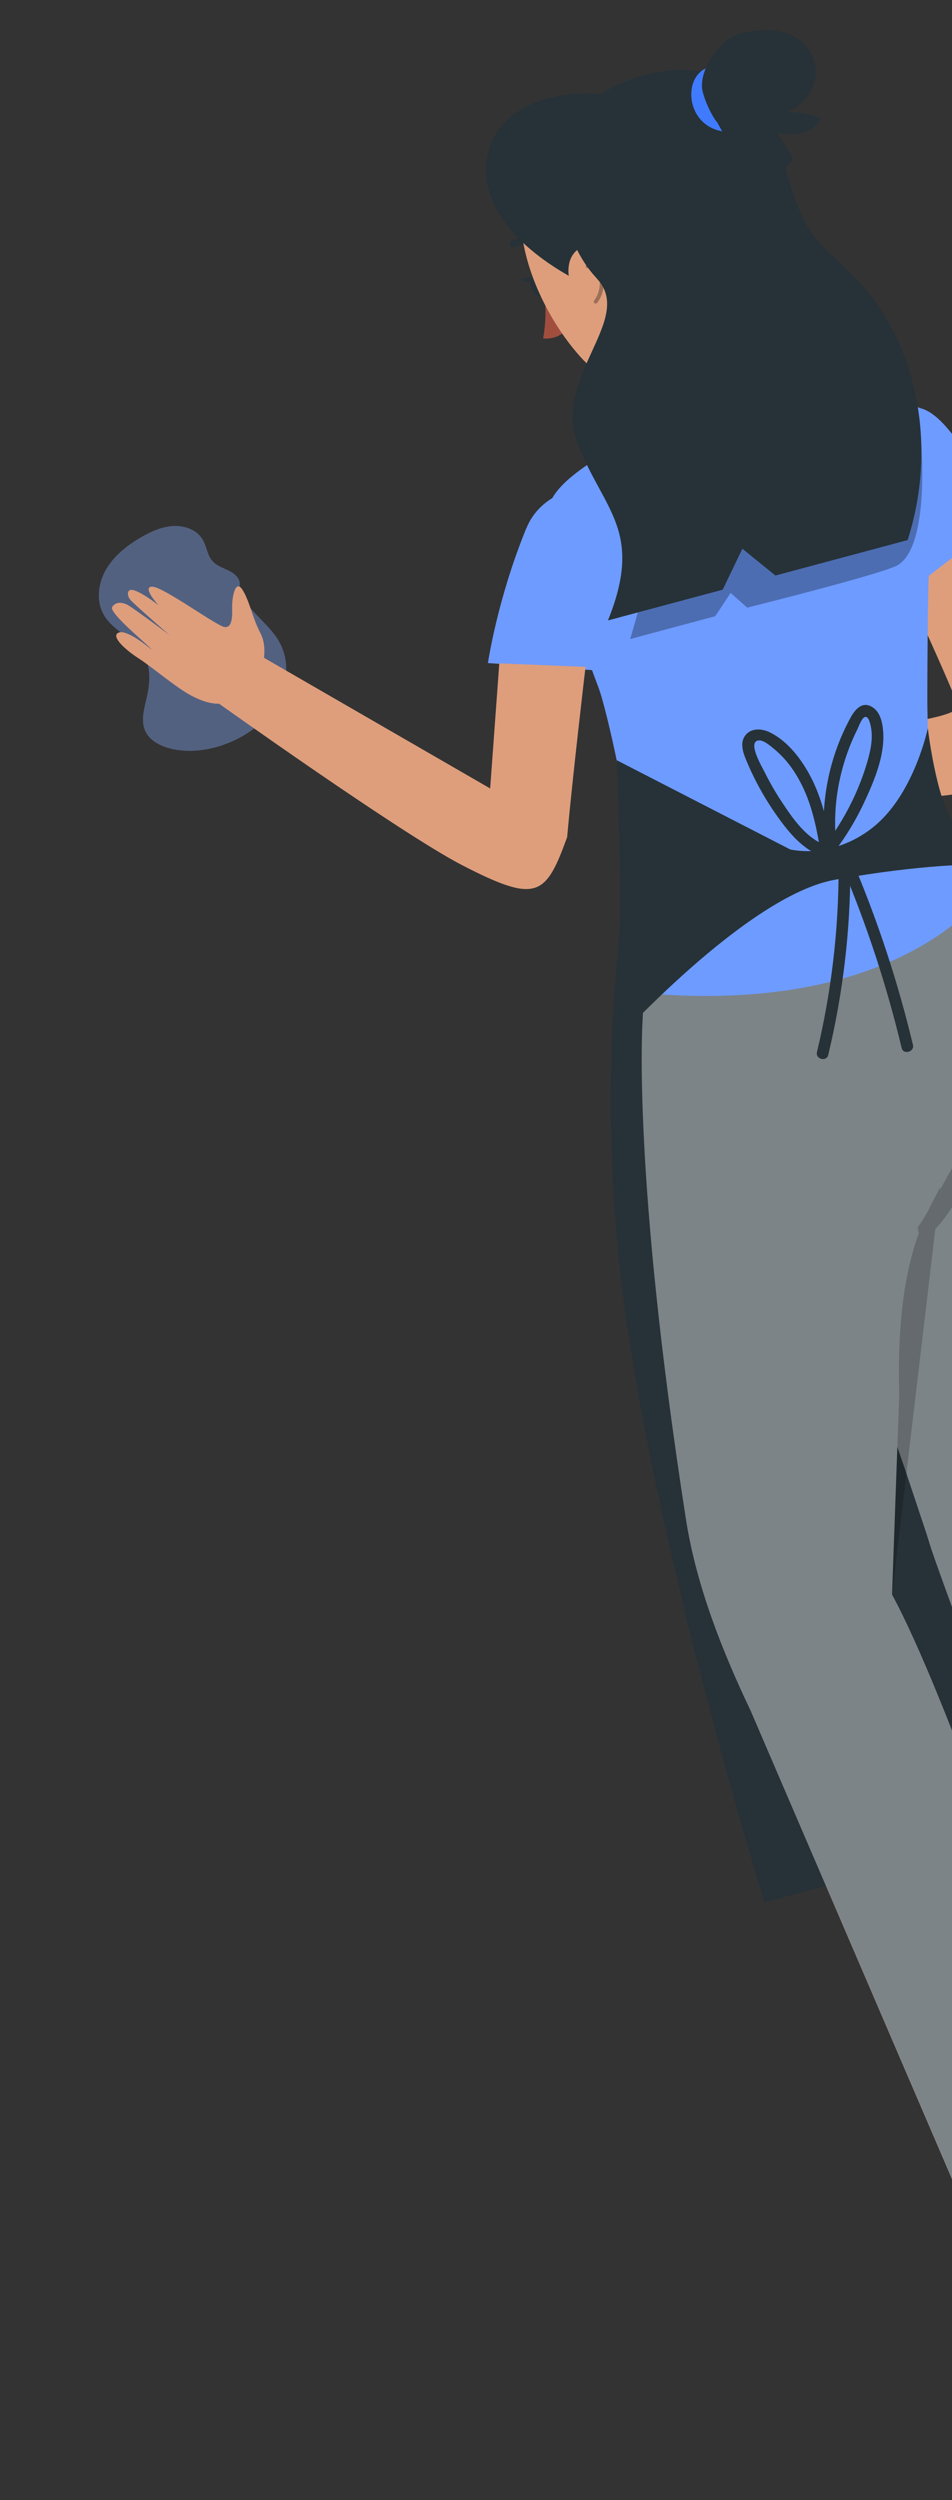 <svg width="64" height="168" viewBox="0 0 64 168" fill="none" xmlns="http://www.w3.org/2000/svg">
<rect x="0" y="0" width="64" height="168" fill="#333333" stroke="none"/>
<g id="&#208;&#180;&#208;&#181;&#208;&#178;&#209;&#131;&#209;&#136;&#208;&#186;&#208;&#176; &#209;&#129; &#209;&#130;&#209;&#128;&#209;&#143;&#208;&#191;&#208;&#190;&#208;&#186;&#208;&#190;&#208;&#185;">
<g id="Group">
<path id="Vector" d="M73.866 151.603C74.695 152.729 76.102 157.858 76.102 157.858L65.503 160.709C64.376 159.017 65.01 157.489 66.202 156.987C66.716 156.772 67.2 156.085 67.534 155.506C67.519 155.448 67.403 152.418 67.767 152.175C67.767 152.175 67.962 151.805 68.279 152.038C68.592 152.271 69.059 153.182 69.059 153.182C70.186 150.772 71.879 150.599 73.866 151.603Z" fill="#263238"/>
</g>
<path id="Vector_2" d="M42.511 57.251C42.511 57.251 39.854 69.404 41.73 85.742C43.748 103.313 51.398 127.829 51.398 127.829L76.658 121.061L68.007 88.775L62.05 56.32L42.511 57.251Z" fill="#263238"/>
<path id="Vector_3" d="M59.65 37.173C59.897 37.102 64.435 47.139 64.4 47.477C64.278 48.727 50.939 49.584 50.939 49.584L51.01 53.037C51.01 53.037 57.227 54.125 63.427 53.463C69.821 52.775 71.417 49.562 70.379 45.567C69.426 41.908 65.47 33.454 65.47 33.454L59.655 37.172L59.65 37.173Z" fill="#DE9E7C"/>
<g id="Group_2">
<g id="Group_3">
<path id="Vector_4" d="M43.364 61.285L62.687 54.942C66.523 57.776 69.519 64.432 70.914 70.45C71.719 74.326 72.374 79.47 72.912 84.416C73.685 91.564 74.206 98.295 74.572 100.19C74.562 100.193 74.359 100.247 74.344 100.251C75.005 102.656 78.746 110.351 79.72 113.963C83.025 126.277 88.25 145.109 88.25 145.109L78.719 147.663C78.719 147.663 63.315 106.423 62.541 103.882C62.454 103.599 62.367 103.315 62.273 103.023L60.804 98.617C59.418 94.6 57.816 90.142 56.459 85.566L54.011 78.217C47.828 77.781 43.443 71.867 42.115 70.724C42.364 65.061 42.531 63.918 43.356 61.277L43.364 61.285Z" fill="#263238"/>
<path id="Vector_5" d="M42.107 68.342C42.107 68.342 41.771 78.67 45.437 102.173C46.139 106.659 49.43 112.835 51.278 116.707L66.066 151.101L75.245 148.594C70.037 132.345 63.558 113.744 59.969 107.148L61.357 68.462L42.107 68.342Z" fill="#263238"/>
</g>
<g id="Group_4" opacity="0.4">
<path id="Vector_6" d="M43.364 61.285L62.687 54.942C66.523 57.776 69.519 64.432 70.914 70.45C71.719 74.326 72.374 79.47 72.912 84.416C73.685 91.564 74.206 98.295 74.572 100.19C74.562 100.193 74.359 100.247 74.344 100.251C75.005 102.656 78.746 110.351 79.72 113.963C83.025 126.277 88.25 145.109 88.25 145.109L78.719 147.663C78.719 147.663 63.315 106.423 62.541 103.882C62.454 103.599 62.367 103.315 62.273 103.023L60.804 98.617C59.418 94.6 57.816 90.142 56.459 85.566L54.011 78.217C47.828 77.781 44.532 69.65 43.203 68.507C43.453 62.844 42.531 63.918 43.356 61.277L43.364 61.285Z" fill="white"/>
<path id="Vector_7" d="M43.203 68.507C43.203 68.507 42.453 78.621 46.12 102.123C46.821 106.609 48.608 111.064 50.456 114.936L65.244 149.329L75.245 148.594C70.037 132.345 63.558 113.744 59.97 107.148L61.357 68.462L43.203 68.507Z" fill="white"/>
</g>
<path id="Vector_8" opacity="0.2" d="M59.971 107.153L60.453 93.756C60.294 88.292 60.99 85.008 61.772 82.852C61.699 82.663 61.708 82.432 61.708 82.432C61.756 82.429 62.014 82.012 62.398 81.357C62.704 80.713 62.996 80.197 63.214 79.754L63.188 79.964C64.734 77.191 66.935 73.088 66.935 73.088C66.935 73.088 65.943 78.741 63.389 81.992C63.199 82.235 63.033 82.426 62.879 82.581L59.968 107.164L59.971 107.153Z" fill="black"/>
</g>
<g id="Group_5">
<path id="Vector_9" d="M35.395 35.466C33.429 40.246 32.802 44.555 32.802 44.555L40.523 45.078C40.523 45.078 44.084 34.917 42.746 32.609C41.506 30.462 40.912 31.621 37.484 33.278C36.532 33.739 35.79 34.516 35.401 35.465L35.395 35.466Z" fill="#6E9BFF"/>
<path id="Vector_10" d="M62.474 38.322L62.84 28.001C60.286 25.854 50.591 26.275 50.591 26.275L44.65 28.206C44.65 28.206 42.465 29.322 40.647 30.47C38.22 32.005 36.968 33.054 36.712 34.632C36.712 34.632 37.83 39.902 40.215 46.144C40.871 47.863 42.399 55.209 42.694 58.378L41.73 66.569C60.657 68.811 66.505 59.675 66.505 59.675C65.619 58.356 63.431 54.877 62.829 53.524C62.507 51.674 62.392 50.898 62.345 47.517C62.333 46.864 62.359 38.987 62.469 38.323L62.474 38.322Z" fill="#6E9BFF"/>
<path id="Vector_11" d="M61.872 27.433C64.312 27.976 67.266 34.982 67.266 34.982L60.626 40.087C60.626 40.087 56.059 34.627 56.557 31.537C56.982 28.925 58.772 26.738 61.872 27.433Z" fill="#6E9BFF"/>
</g>
<g id="Group_6">
<g id="Group_7">
<path id="Vector_12" d="M7.003 41.357C6.447 40.439 6.578 39.222 7.123 38.275C7.668 37.327 8.581 36.614 9.553 36.062C10.203 35.69 10.919 35.378 11.671 35.343C12.422 35.309 13.218 35.6 13.601 36.216C13.897 36.694 13.923 37.316 14.31 37.728C14.539 37.974 14.864 38.111 15.179 38.25C15.493 38.39 15.809 38.555 15.993 38.834C16.181 39.111 16.18 39.533 15.911 39.745L16.084 39.6C16.568 41.022 18.093 41.862 18.806 43.186C19.472 44.413 19.342 45.978 18.635 47.214C17.929 48.454 16.708 49.375 15.36 49.923C14.113 50.424 12.71 50.623 11.419 50.292C10.741 50.115 10.063 49.755 9.773 49.14C9.443 48.433 9.694 47.605 9.869 46.84C10.089 45.876 10.159 44.816 9.655 43.972C9.027 42.907 7.647 42.423 7.004 41.362L7.003 41.357Z" fill="#536181"/>
</g>
<path id="Vector_13" d="M33.566 44.574L32.952 52.98L17.692 44.169L14.552 47.16C14.552 47.16 26.957 56.015 31.076 58.14C36.104 60.734 36.684 60.221 38.128 56.251C38.48 52.287 39.363 44.812 39.363 44.812L33.566 44.574Z" fill="#DE9E7C"/>
</g>
<g id="Group_8">
<g id="Group_9">
<path id="Vector_14" d="M48.868 18.341C49.02 21.018 49.17 26.406 51.455 27.611C51.455 27.611 51.399 30.343 46.509 31.653C41.138 33.092 43.278 29.802 43.278 29.802C46.036 28.344 45.418 26.282 44.391 24.459L48.863 18.343L48.868 18.341Z" fill="#DE9E7C"/>
<path id="Vector_15" d="M36.555 16.659C36.621 16.642 36.675 16.601 36.709 16.545C36.777 16.433 36.738 16.288 36.624 16.225C35.939 15.862 35.112 15.838 34.39 16.167C34.271 16.23 34.226 16.367 34.284 16.482L34.287 16.492C34.35 16.605 34.492 16.65 34.613 16.592C35.184 16.329 35.842 16.351 36.382 16.643C36.433 16.671 36.491 16.682 36.551 16.666L36.555 16.659Z" fill="#263238"/>
<path id="Vector_16" d="M36.611 19.788C36.721 20.769 36.688 21.761 36.515 22.739C37.043 22.801 37.573 22.628 37.963 22.279L36.611 19.788Z" fill="#A24E3F"/>
<path id="Vector_17" d="M36.618 19.005C36.811 19.36 36.769 19.751 36.526 19.879C36.283 20.006 35.935 19.823 35.774 19.466C35.613 19.108 35.619 18.727 35.861 18.594C36.103 18.462 36.42 18.652 36.618 19.005Z" fill="#263238"/>
<path id="Vector_18" d="M35.944 18.557L34.922 18.783C34.922 18.783 35.738 19.211 35.944 18.557Z" fill="#263238"/>
<path id="Vector_19" d="M48.395 11.239C50.478 15.729 51.459 17.585 50.375 21.024C48.743 26.193 42.522 27.829 39.084 24.05C35.987 20.669 33.106 13.893 36.614 9.82C39.077 6.917 43.47 6.432 46.436 8.739C47.289 9.406 47.964 10.261 48.4 11.237L48.395 11.239Z" fill="#DE9E7C"/>
<path id="Vector_20" d="M40.608 6.361C36.072 5.848 32.075 8.074 32.755 12.275C33.433 16.471 39.284 19.072 39.284 19.072L40.608 6.361Z" fill="#263238"/>
<path id="Vector_21" d="M41.471 17.497C41.829 18.385 41.808 19.385 41.411 20.277C40.871 21.447 39.595 21.248 38.903 20.267C38.275 19.384 37.803 17.704 38.751 16.841C39.447 16.233 40.512 16.271 41.128 16.928C41.287 17.093 41.4 17.292 41.472 17.502L41.471 17.497Z" fill="#DE9E7C"/>
<path id="Vector_22" opacity="0.3" d="M40.078 20.395C40.109 20.386 40.132 20.37 40.152 20.344C40.553 19.814 40.689 19.101 40.506 18.479C40.432 18.223 40.322 18.039 40.168 17.909C39.964 17.734 39.684 17.684 39.452 17.772C39.383 17.801 39.353 17.872 39.377 17.938C39.405 18.003 39.484 18.034 39.547 18.007C39.684 17.95 39.858 17.991 39.991 18.102C40.11 18.2 40.194 18.349 40.253 18.552C40.41 19.098 40.291 19.728 39.939 20.198C39.895 20.256 39.909 20.331 39.964 20.373C39.997 20.395 40.036 20.401 40.072 20.391L40.078 20.395Z" fill="black"/>
</g>
<g id="Group_10">
<path id="Vector_23" opacity="0.3" d="M61.935 29.857C61.931 29.962 62.51 36.771 60.315 37.994C59.27 38.576 50.235 40.831 50.235 40.831L49.117 39.844L48.084 41.407L42.368 42.939L44.176 36.619L41.459 27.817L61.935 29.857Z" fill="black"/>
<path id="Vector_24" d="M40.127 18.711C37.122 15.571 36.486 8.61 40.611 6.172C44.323 3.975 50.992 3.422 52.595 10.358C54.199 17.298 55.679 16.126 58.674 20.06C61.817 24.184 62.895 30.438 61.017 36.292L52.13 38.673L49.909 36.874L48.585 39.623L40.87 41.69C43.325 35.614 40.518 34.248 38.826 29.782C37.135 25.316 42.706 21.414 40.117 18.713L40.127 18.711Z" fill="#263238"/>
<path id="Vector_25" d="M46.5 5.953C46.598 5.364 46.952 4.759 47.542 4.565C47.841 4.464 48.171 4.48 48.486 4.499L48.64 4.849C49.025 5.354 49.619 5.664 50.116 6.077C50.611 6.486 51.031 7.097 50.871 7.717C50.75 8.182 50.321 8.526 49.862 8.701C49.023 9.019 48.019 8.841 47.352 8.28C46.685 7.72 46.366 6.811 46.506 5.956L46.5 5.953Z" fill="#407BFF"/>
<path id="Vector_26" d="M48.228 8.243C47.769 7.705 47.196 6.36 47.187 5.8C47.183 4.973 47.573 4.177 48.088 3.502C48.35 3.161 48.651 2.842 49.016 2.603C49.613 2.214 50.349 2.079 51.063 2.044C51.873 2.004 52.714 2.081 53.409 2.462C54.358 2.978 54.935 4.057 54.826 5.112C54.717 6.166 53.931 7.147 52.893 7.514C53.607 7.52 54.319 7.642 54.983 7.87C55.043 7.89 55.104 7.915 55.13 7.971C55.149 8.023 55.122 8.082 55.093 8.137C54.835 8.576 54.337 8.845 53.827 8.95C53.317 9.055 52.797 9.023 52.281 8.984C52.553 9.411 52.824 9.833 53.091 10.261C53.174 10.39 53.261 10.533 53.255 10.691C53.245 11.042 52.812 11.231 52.447 11.267C51.333 11.372 50.253 10.829 49.492 10.059C48.964 9.529 48.571 8.896 48.227 8.238L48.228 8.243Z" fill="#263238"/>
</g>
</g>
<g id="Group_11">
<path id="Vector_27" d="M41.577 63.523C41.867 61.035 41.462 51.083 41.462 51.083L53.127 57.081C55.067 57.462 57.265 56.842 58.926 55.392C61.504 53.145 62.376 48.93 62.376 48.93C62.376 48.93 62.633 51.208 63.225 53.257C63.817 55.305 65.668 58.093 65.668 58.093C65.668 58.093 62.105 58.044 56.134 59.113C50.162 60.177 41.103 70.276 41.103 70.276C41.103 70.276 41.29 66.02 41.58 63.533L41.577 63.523Z" fill="#263238"/>
<path id="Vector_28" d="M55.513 57.442C55.071 54.312 55.628 51.076 57.172 48.237C57.46 47.707 57.934 47.101 58.609 47.493C59.2 47.829 59.339 48.614 59.377 49.223C59.475 50.805 58.763 52.49 58.096 53.918C57.31 55.607 56.25 57.171 54.989 58.571C54.653 58.942 54.104 58.413 54.434 58.043C56.254 56.03 57.622 53.629 58.343 51.062C58.538 50.37 58.683 49.633 58.562 48.921C58.531 48.742 58.416 48.091 58.141 48.18C57.926 48.248 57.731 48.821 57.636 49.013C57.048 50.186 56.633 51.437 56.387 52.71C56.102 54.203 56.067 55.737 56.276 57.227C56.344 57.703 55.584 57.912 55.515 57.431L55.513 57.442Z" fill="#263238"/>
<path id="Vector_29" d="M55.728 57.66C54.354 57.377 53.392 56.365 52.602 55.322C51.593 53.995 50.764 52.541 50.135 51.007C49.93 50.505 49.729 49.856 50.134 49.379C50.538 48.901 51.227 48.955 51.746 49.207C53.052 49.841 54.022 51.21 54.626 52.448C55.471 54.184 55.777 56.096 56.07 57.98C56.143 58.454 55.383 58.663 55.309 58.183C55.04 56.449 54.78 54.666 54.048 53.051C53.732 52.36 53.335 51.691 52.836 51.106C52.593 50.828 52.326 50.561 52.04 50.325C51.81 50.137 51.331 49.708 50.989 49.753C50.239 49.855 51.201 51.476 51.379 51.835C51.746 52.575 52.162 53.296 52.623 53.984C53.424 55.185 54.407 56.603 55.955 56.922C56.45 57.024 56.232 57.754 55.739 57.657L55.728 57.66Z" fill="#263238"/>
<path id="Vector_30" d="M57.527 58.224L57.188 58.44L57.373 58.016C59.041 61.967 60.379 66.049 61.376 70.216C61.491 70.685 60.726 70.895 60.615 70.42C59.618 66.252 58.28 62.171 56.612 58.219C56.549 58.065 56.667 57.877 56.798 57.795L57.137 57.579C57.563 57.304 57.95 57.955 57.528 58.229L57.527 58.224Z" fill="#263238"/>
<path id="Vector_31" d="M57.164 58.311C57.171 62.536 56.671 66.756 55.68 70.888C55.563 71.367 54.81 71.174 54.921 70.696C55.896 66.625 56.382 62.471 56.377 58.314C56.377 57.829 57.164 57.822 57.164 58.311Z" fill="#263238"/>
</g>
<path id="Vector_32" d="M17.561 45.055C17.561 45.055 18.075 43.642 17.51 42.55C16.945 41.457 16.797 40.435 16.315 39.653C15.834 38.871 15.602 40.094 15.607 40.764C15.619 41.437 15.621 42.197 15.099 42.134C14.571 42.072 10.983 39.432 10.241 39.422C9.499 39.413 10.665 40.678 10.665 40.678C10.665 40.678 9.049 39.398 8.689 39.677C8.594 39.749 8.498 40.061 8.856 40.402C9.661 41.176 11.444 42.717 11.444 42.717C11.344 42.625 9.001 40.884 8.611 40.666C8.107 40.385 7.708 40.502 7.541 40.791C7.305 41.208 10.128 43.466 10.176 43.645C10.176 43.645 8.595 42.289 7.999 42.501C7.404 42.712 8.347 43.615 9.346 44.258C10.259 44.846 11.882 46.238 12.873 46.749C14.091 47.38 15.062 47.536 16.117 46.764C17.171 45.992 17.55 45.053 17.55 45.053L17.561 45.055Z" fill="#DE9E7C"/>
</g>
</svg>
